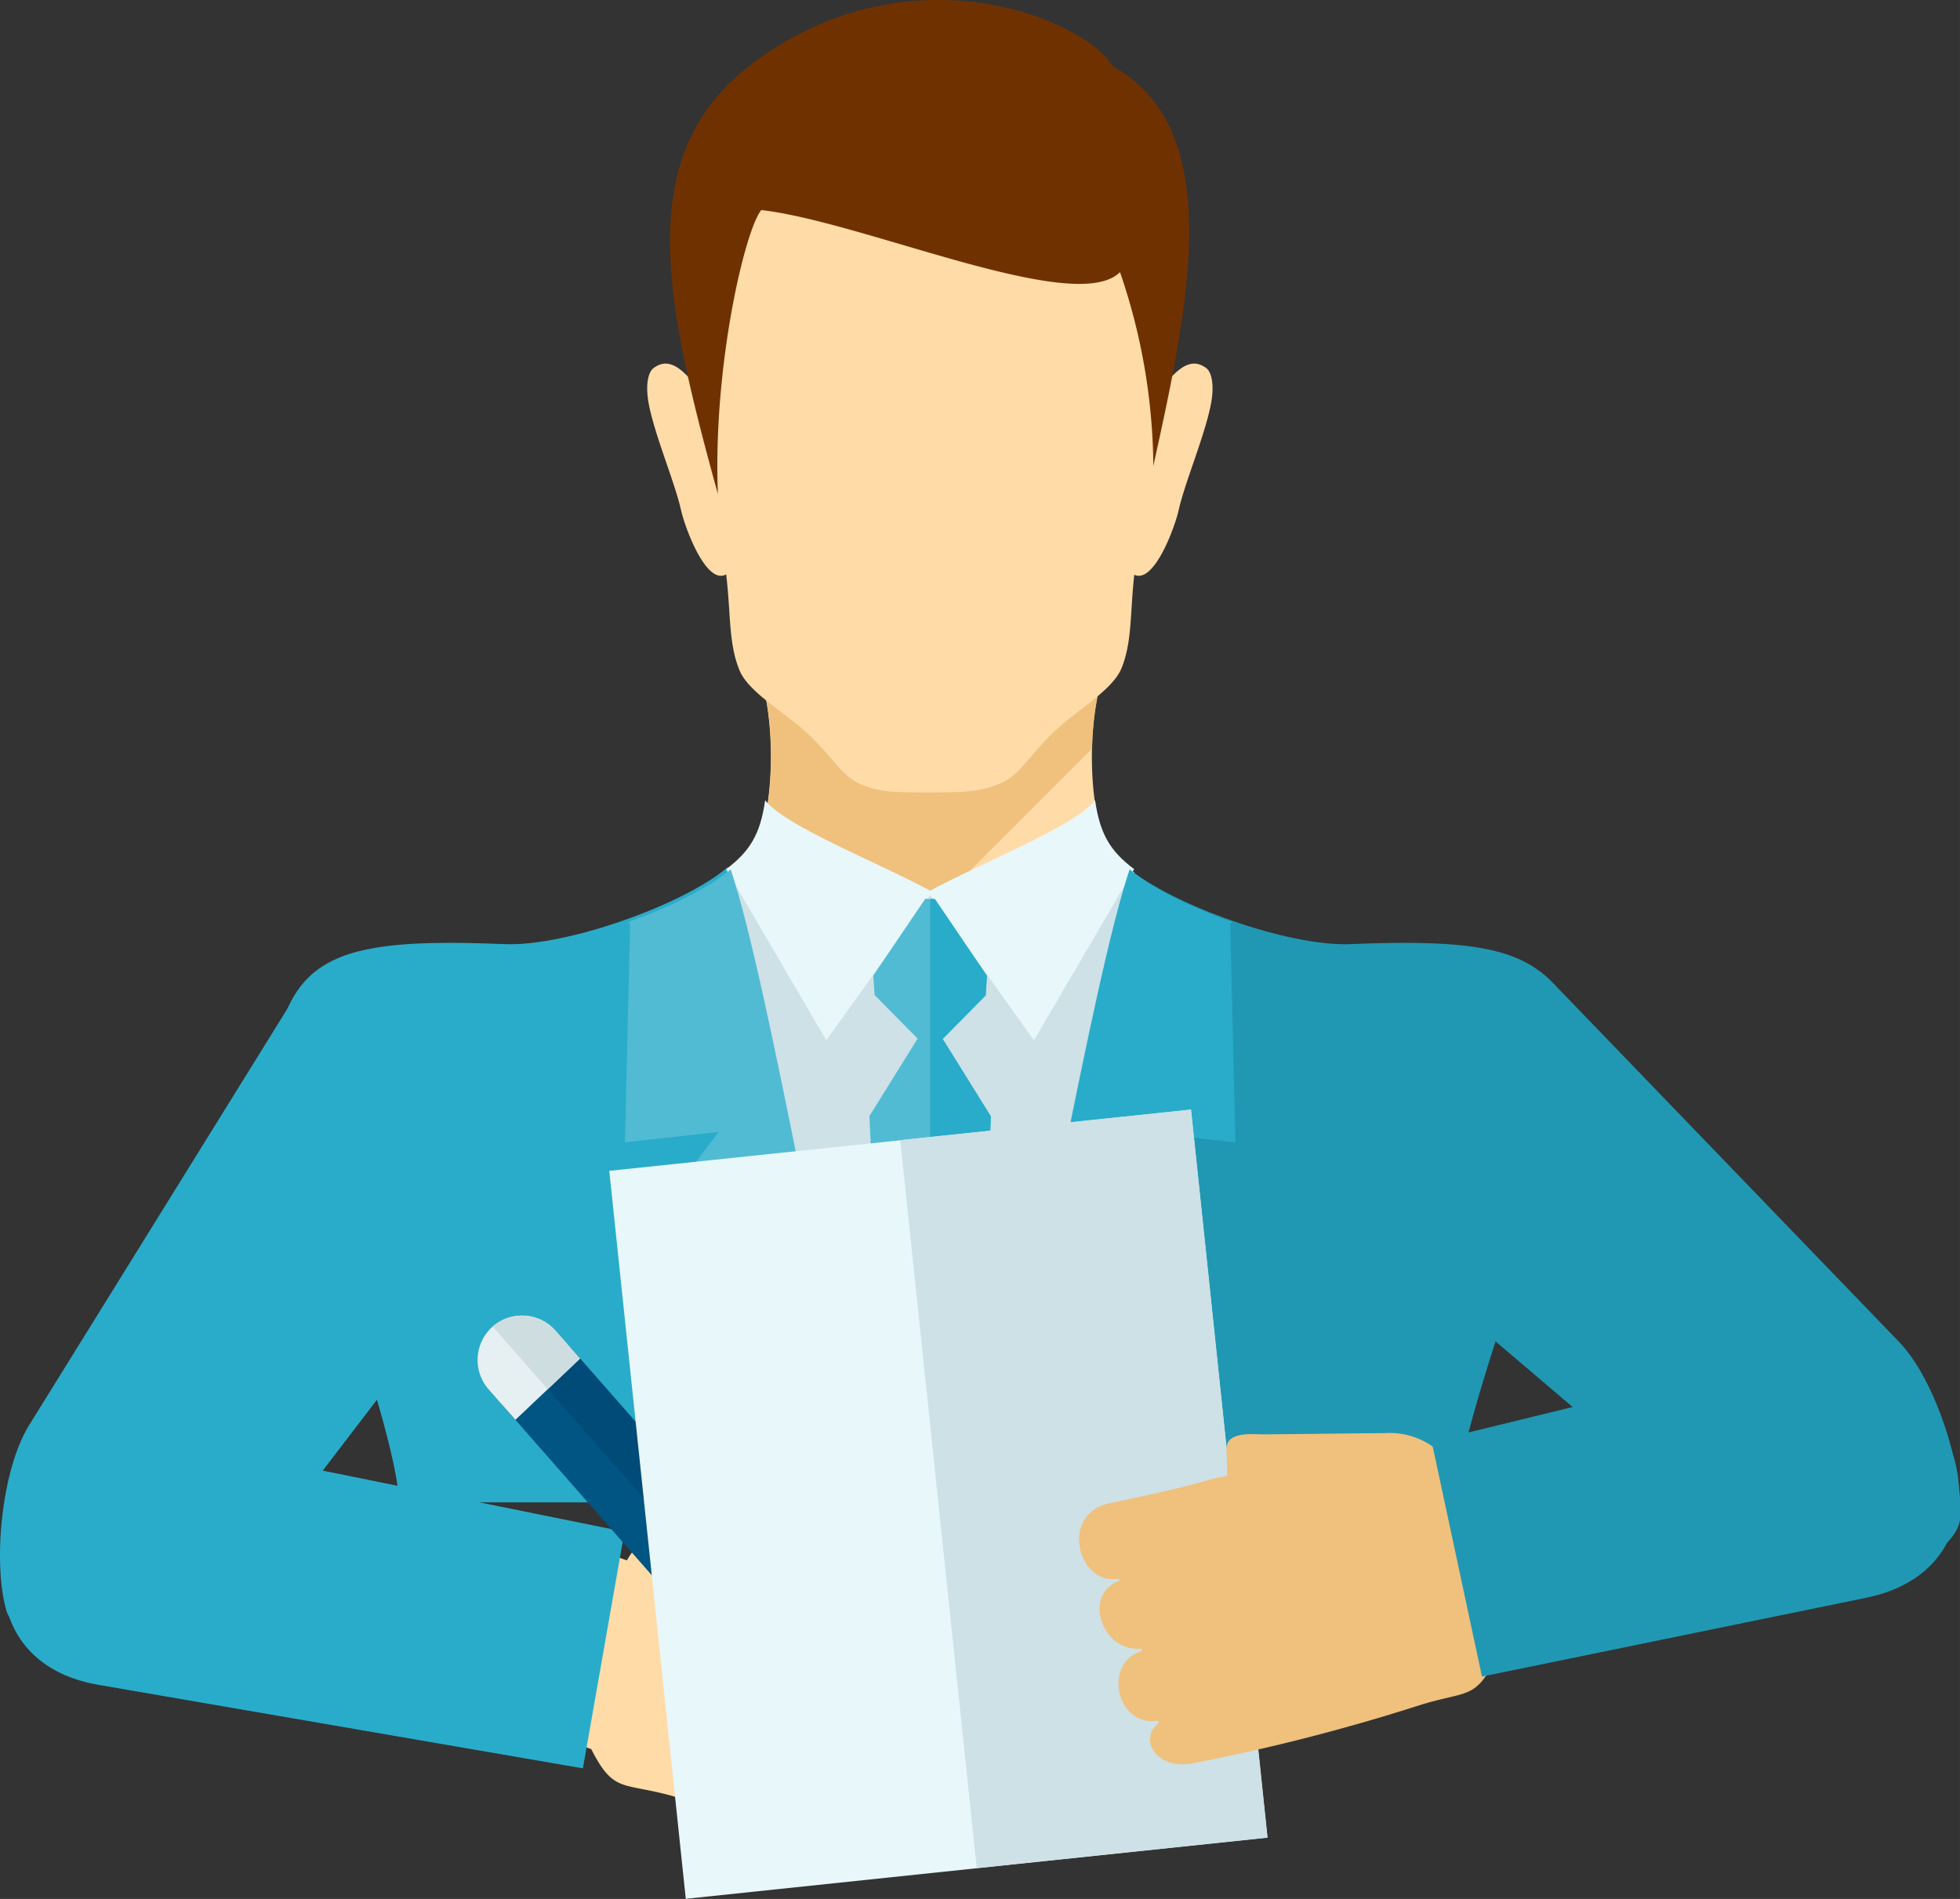 <?xml version="1.0" standalone="no"?><!DOCTYPE svg PUBLIC "-//W3C//DTD SVG 1.1//EN" "http://www.w3.org/Graphics/SVG/1.1/DTD/svg11.dtd"><svg t="1601021715346" class="icon" viewBox="0 0 1057 1024" version="1.1" xmlns="http://www.w3.org/2000/svg" p-id="2562" xmlns:xlink="http://www.w3.org/1999/xlink" width="53.676" height="52"><rect x="0" y="0" width="1057" height="1024" fill="#333333" stroke="none"/><defs><style type="text/css"></style></defs><path d="M595.759 454.195c11.144 29.546 87.327 63.072 121.181 61.621 94.117-4.121 114.954 2.248 119.027 87.515 0 3.605 0.375 14.047 0.609 28.844a460.564 460.564 0 0 1-161.872 111.114H328.486a460.048 460.048 0 0 1-150.353-99.361v-35.961c3.559-89.481 31.747-96.318 127.549-92.197 29.546 1.311 95.194-39.473 103.294-61.574s8.522-57.734 3.325-81.006l89.996 1.779 89.996-1.779c-5.104 23.365-5.01 58.718 3.465 81.006z" fill="#FFDBA7" p-id="2563"></path><path d="M333.075 502.986c32.356-11.285 70.236-33.198 75.949-48.697 8.194-22.522 8.569-57.734 3.371-81.006l89.996 1.779 89.996-1.779a159.203 159.203 0 0 0-3.418 30.389l-161.356 161.31z" fill="#F0C07D" p-id="2564"></path><path d="M607.7 467.587c24.349 20.556 87.374 42.844 120.245 41.533 94.023-3.793 119.823 6.274 126.426 76.651 0.234 2.856-69.347 183.13-69.3 224.382H531.47c23.599-88.264 55.346-280.571 76.23-342.566z" fill="#2098B3" p-id="2565"></path><path d="M392.542 467.587c-24.302 20.556-87.374 42.844-120.198 41.533-94.07-3.793-119.87 6.274-126.426 76.651-0.281 2.809 69.253 183.364 69.159 224.382h253.975c-23.88-89.06-55.955-281.554-76.511-342.566z" fill="#29ACCA" p-id="2566"></path><path d="M394.04 470.771l108.07 11.566 109.475-12.268-10.114 341.302H405.231l-11.191-340.6z" fill="#CDE1E6" p-id="2567"></path><path d="M397.365 302.297l5.197-62.089a143.891 143.891 0 0 1-20.603-22.522c-13.204-20.462-21.492-25.191-29.499-19.198-3.278 2.435-4.401 10.114-2.529 19.713 3.325 16.904 14.047 42.142 17.325 56.798 2.669 11.847 18.215 52.771 30.108 27.299zM605.546 302.297l-5.197-62.089a141.597 141.597 0 0 0 20.603-22.522c13.204-20.462 21.492-25.191 29.546-19.198 3.231 2.435 4.401 10.114 2.482 19.713-3.325 16.904-14.047 42.142-17.325 56.798-2.669 11.847-18.215 52.771-30.108 27.299z" fill="#FFDBA7" p-id="2568"></path><path d="M503.797 427.318h-1.498c-18.73 0-28.095 0-38.209-4.448s-14.562-14.047-28.095-26.877c-11.472-11.051-32.121-22.335-37.132-34.416-6.883-16.482-4.167-34.697-8.475-60.31-3.418-20.462-13.017-38.583-14.047-59.045-1.171-22.101 2.341 0.983 1.592-23.974s-1.405-44.624 1.592-61.761c11.285-64.664 92.197-84.611 147.871-76.37a139.677 139.677 0 0 1 72.484 31.934 72.297 72.297 0 0 1 23.787 44.062c2.997 17.044 2.435 37.178 1.732 61.48s2.856 1.779 1.686 23.787c-1.077 20.369-10.629 38.49-14.047 58.905-4.214 25.566-1.498 43.64-8.288 60.216-5.057 12.081-25.519 23.412-36.944 34.697-13.439 13.204-18.168 22.85-28.095 27.158s-18.636 4.917-35.914 4.963z" fill="#FFDBA7" p-id="2569"></path><path d="M590.562 431.532c2.716 18.73 8.475 27.626 21.071 37.178l-54.035 92.291-57.219-80.023c28.422-15.639 79.133-35.165 90.184-49.446z" fill="#E8F7FA" p-id="2570"></path><path d="M412.63 431.532c-2.669 18.73-8.428 27.626-21.024 37.178l54.035 92.291 57.219-80.023c-28.469-15.639-79.133-35.165-90.23-49.446z" fill="#E8F7FA" p-id="2571"></path><path d="M504.171 484.819l28.095 41.393-0.702 10.535-23.178 23.506 25.987 41.767-8.709 209.351h-47.012l-9.786-209.539 25.987-41.767-23.178-23.506-0.702-10.535 28.001-41.346 5.197 0.14z" fill="#51BBD3" p-id="2572"></path><path d="M504.171 484.819l28.095 41.393-0.702 10.535-23.178 23.506 25.987 41.767-8.709 209.351h-24.021v-326.646l2.529 0.094zM609.198 468.805c11.893 10.067 33.011 20.509 55.346 28.422l-1.124 0.843 2.809 117.95-50.523-5.619 29.452 39.286-41.018 161.684h-70.845c23.553-88.592 55.206-280.899 75.902-342.566z" fill="#29ACCA" p-id="2573"></path><path d="M394.04 468.805c-11.893 10.067-33.011 20.509-55.346 28.422l1.124 0.843-2.809 117.95 50.523-5.619-29.452 39.286 44.53 161.684h67.474c-23.74-89.06-55.44-281.367-76.043-342.566z" fill="#51BBD3" p-id="2574"></path><path d="M410.569 113.268c-8.756 10.489-26.222 84.284-23.412 153.162-29.593-107.321-45.466-183.973 18.73-232.202 84.284-63.353 178.962-24.161 194.321 1.686 61.902 34.182 40.363 130.452 21.773 215.392a327.77 327.77 0 0 0-17.981-104.559c-23.927 23.927-137.851-27.111-193.431-33.479z" fill="#703100" p-id="2575"></path><path d="M836.951 529.489l187.297 194.227c19.666 20.415 35.071 69.159 32.777 95.849-3.699 24.63-74.17 53.895-126.426 9.365l-176.059-149.838c-76.417-65.133-55.721-140.473-3.605-160.42 23.74-8.897 63.681-12.362 86.016 10.816z" fill="#2098B3" p-id="2576"></path><path d="M157.999 539.088l-142.299 229.439c-14.984 24.114-19.76 74.919-12.081 100.625 8.803 23.412 83.862 37.085 125.442-17.278l140.473-183.738c30.951-40.456 6.462-75.481-2.341-103.997-8.569-27.673-0.702-49.446-27.86-53.567-24.536-3.84-64.337 1.171-81.334 28.516z" fill="#29ACCA" p-id="2577"></path><path d="M521.075 893.782l-0.234 1.264c20.228 6.509 10.582 38.396-10.629 36.944l-0.281 1.358c21.914 5.432 15.218 40.924-7.164 37.694l-0.468 1.592h0.328c11.378 8.428 1.686 25.332-18.027 22.195a1046.148 1046.148 0 0 1-123.054-26.643c-26.175-7.117-30.67-1.405-42.704-25.004l-91.963-32.777 17.278-102.264 93.929 33.292a40.597 40.597 0 0 1 36.336-20.79l66.584-1.826a16.716 16.716 0 0 1 21.586 8.194l7.305 16.388c14.609 2.06 0.702 0.421 54.457 9.365 27.86 5.057 18.496 44.717-3.278 41.018z" fill="#FFDBA7" p-id="2578"></path><path d="M107.85 779.624l228.924 46.356-22.429 127.596-260.764-44.951c-28.095-4.682-43.593-20.134-49.353-38.958-14.562-47.527 30.389-104.84 103.622-90.043z" fill="#29ACCA" p-id="2579"></path><path d="M270.19 756.811l36.031-31.634 173.39 197.514-36.027 31.634z" fill="#015583" p-id="2580"></path><path d="M288.213 740.835l18.013-15.817 173.395 197.509-18.013 15.817z" fill="#014B78" p-id="2581"></path><path d="M265.695 715.334a24.068 24.068 0 0 1 33.854 2.201l13.251 15.077-34.837 33.011-14.469-16.435a24.068 24.068 0 0 1 2.201-33.854z" fill="#E6F0F2" p-id="2582"></path><path d="M265.695 715.334a24.068 24.068 0 0 1 33.854 2.201l13.251 15.077-17.419 16.576z" fill="#CEDDE0" p-id="2583"></path><path d="M328.566 631.369l313.68-32.969 41.262 392.565-313.676 32.964z" fill="#E8F7FA" p-id="2584"></path><path d="M485.488 614.784l156.838-16.482 41.262 392.565-156.843 16.482z" fill="#CDE1E6" p-id="2585"></path><path d="M603.345 851.218l0.281 1.264c-19.994 7.258-9.365 38.724 11.987 36.523l0.328 1.311c-21.68 6.274-13.626 41.486 8.616 37.459l0.515 1.545h-0.375c-11.004 8.85-0.702 25.379 18.73 21.492a1053.546 1053.546 0 0 0 121.977-31.232c25.894-8.147 30.576-2.575 41.72-26.596l90.699-36.055-21.118-101.515-92.572 36.804a40.69 40.69 0 0 0-37.132-19.432l-66.584 0.702c-9.365-0.515-19.338-0.234-19.011 8.288l0.515 14.047c-14.562 2.622-10.161 3.699-63.541 14.796-27.486 5.806-16.669 45.092 4.963 40.597z" fill="#F0C07D" p-id="2586"></path><path d="M947.41 734.532L772.053 777.283l27.158 126.8 207.291-42.516c27.767-5.713 42.797-21.726 47.854-40.784 12.736-48.182-34.369-104.044-106.947-86.25z" fill="#2098B3" p-id="2587"></path></svg>